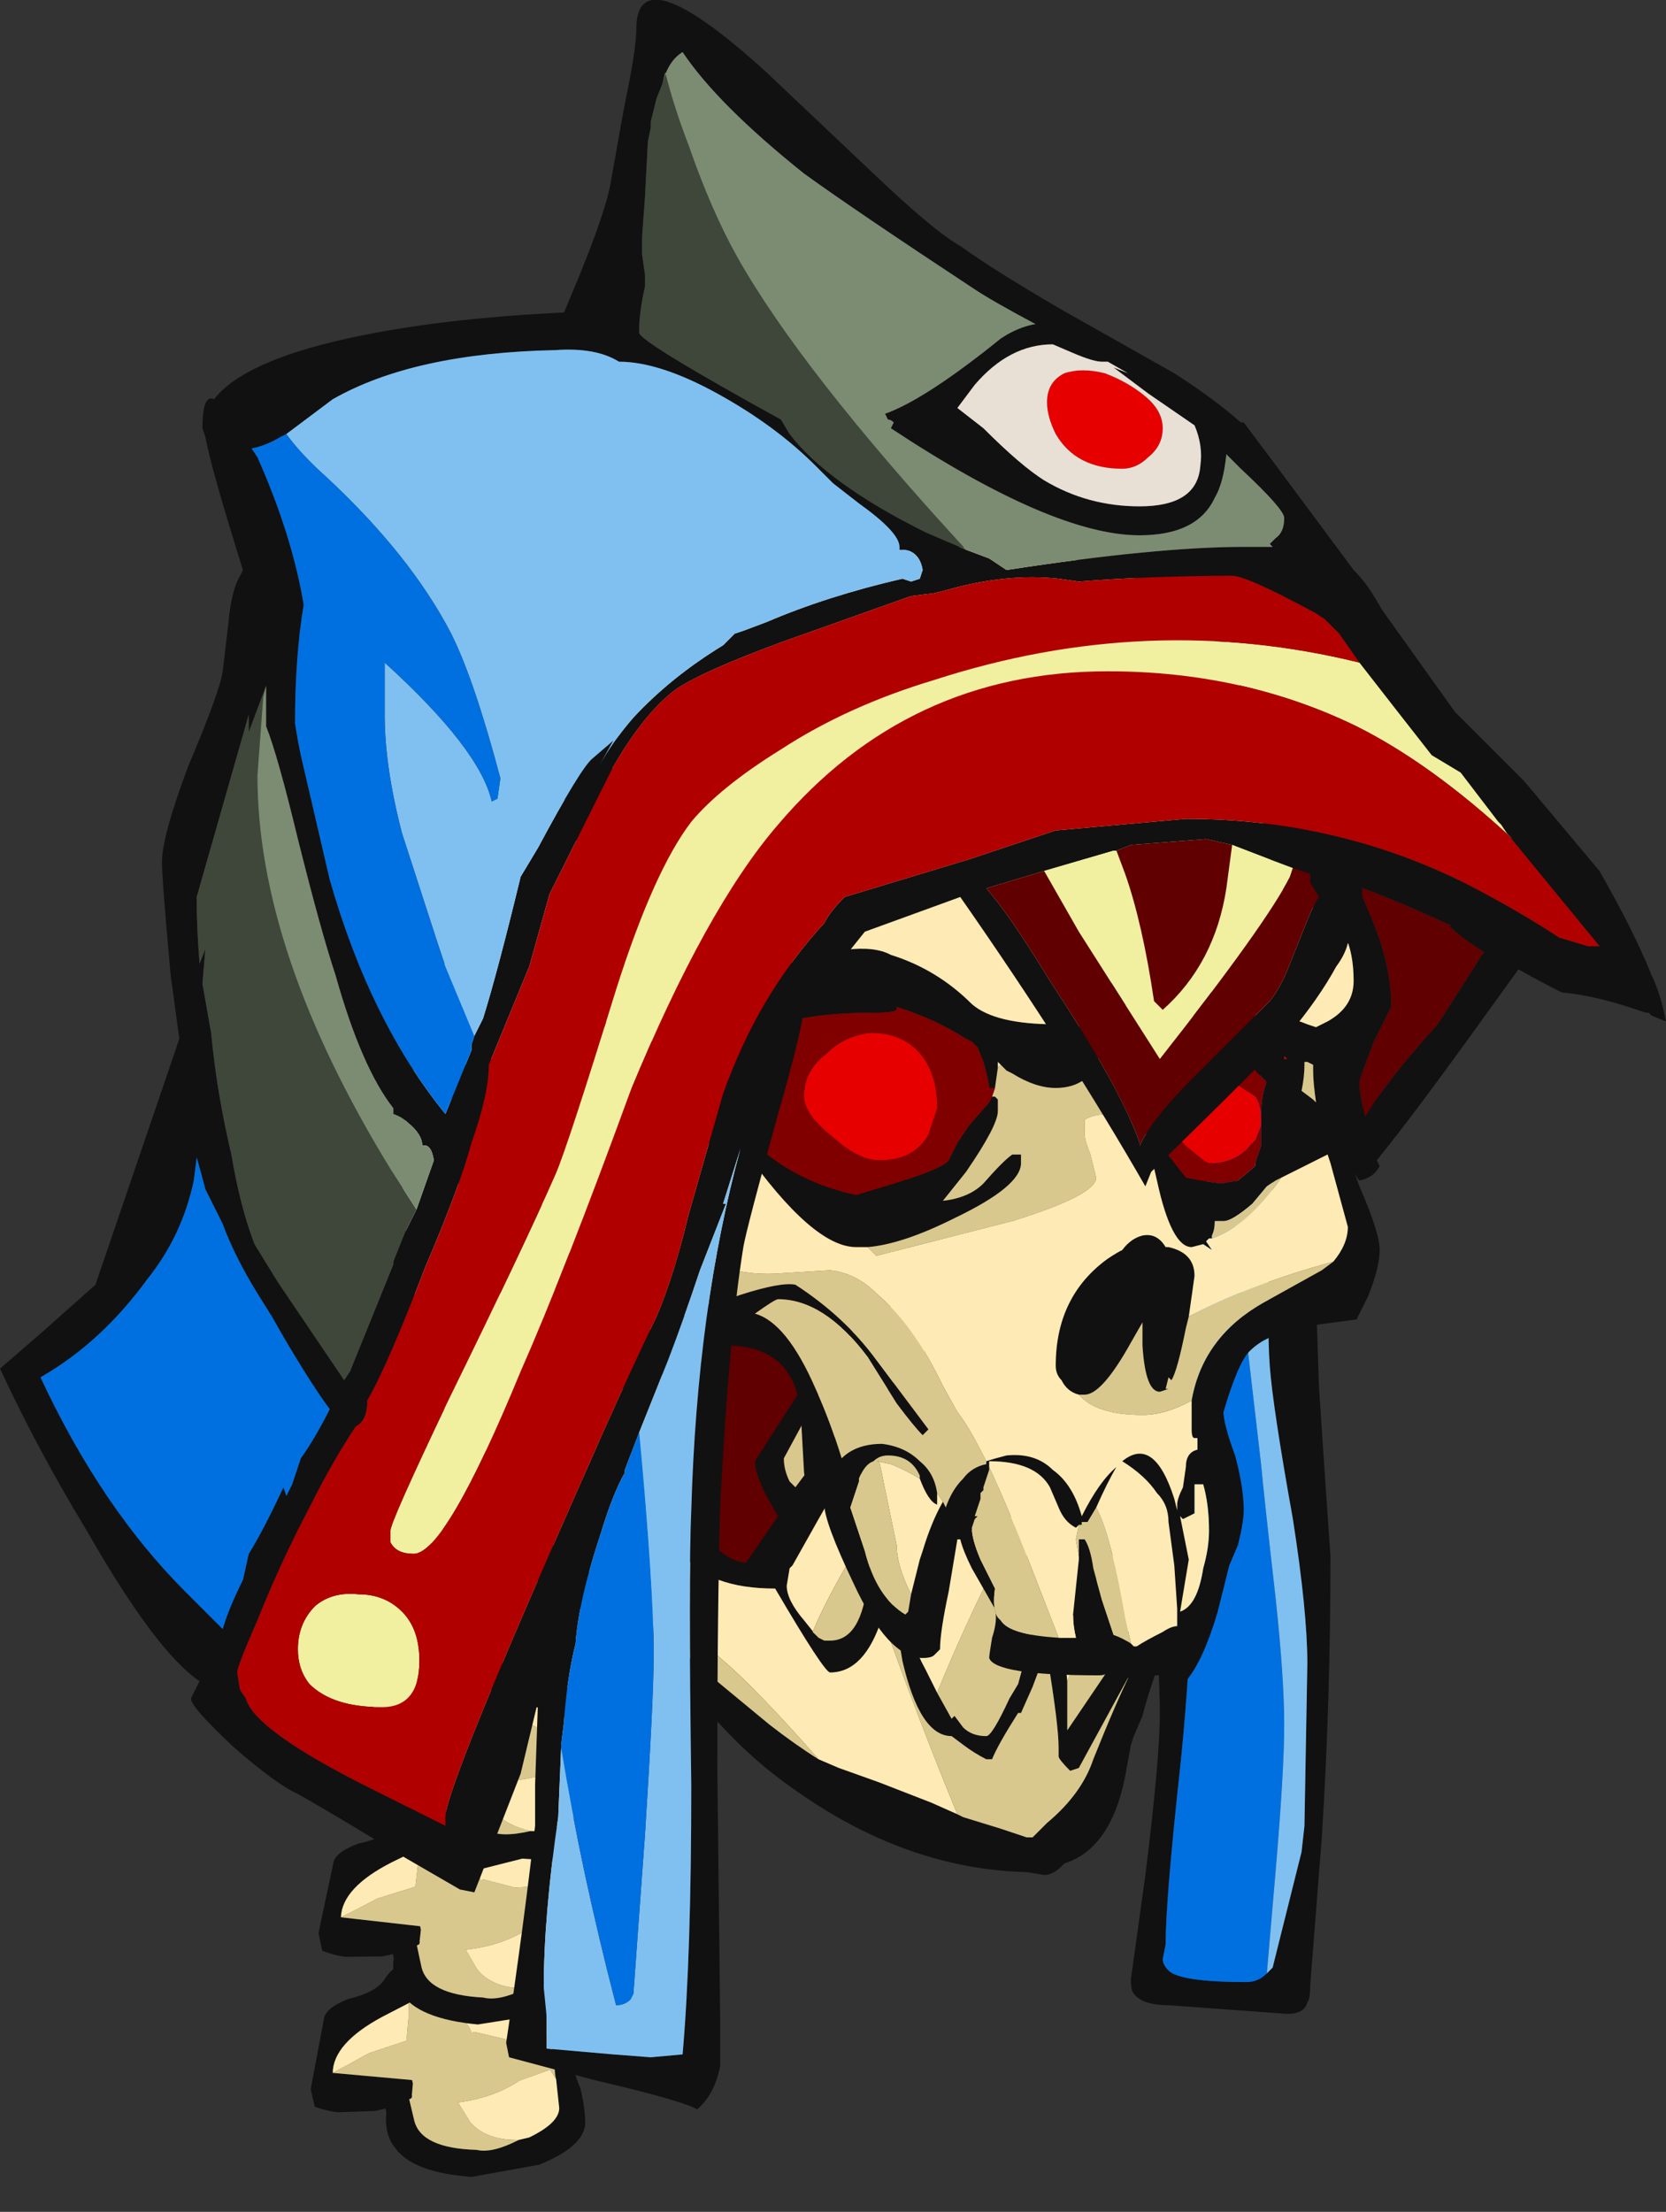 <?xml version="1.0" encoding="UTF-8" standalone="no"?>
<svg xmlns:ffdec="https://www.free-decompiler.com/flash" xmlns:xlink="http://www.w3.org/1999/xlink" ffdec:objectType="frame" height="267.55px" width="201.6px" xmlns="http://www.w3.org/2000/svg">
  <rect width="100%" height="100%" fill="#333333" stroke="none"/>
  <g transform="matrix(1.0, 0.0, 0.0, 1.0, 87.5, 145.95)">
    <use ffdec:characterId="1729" height="17.3" transform="matrix(7.0, 0.0, 0.0, 7.0, -18.9, -23.45)" width="13.2" xlink:href="#shape0"/>
    <use ffdec:characterId="1735" height="204.55" transform="matrix(1.0, 0.0, 0.0, 1.0, -52.7, -82.95)" width="134.25" xlink:href="#sprite0"/>
    <use ffdec:characterId="1587" ffdec:characterName="a_Hair_DoSkel04" height="255.15" transform="matrix(1.0, 0.0, 0.0, 1.0, -87.5, -145.95)" width="201.6" xlink:href="#sprite2"/>
  </g>
  <defs>
    <g id="shape0" transform="matrix(1.0, 0.0, 0.0, 1.0, 2.7, 3.35)">
      <path d="M3.3 -0.3 Q4.4 1.3 4.4 3.15 4.4 4.4 3.85 5.9 2.95 8.4 1.1 8.4 -1.45 8.4 -2.3 5.6 -2.75 4.2 -2.7 2.75 -2.7 -0.35 -1.6 -1.65 -0.65 -2.75 0.85 -2.3 2.25 -1.85 3.3 -0.3 M8.7 -2.65 Q9.3 -3.5 9.7 -3.3 10.15 -3.1 10.15 -1.6 L10.3 3.1 10.4 4.6 10.5 6.05 Q10.5 8.55 10.35 10.9 L10.15 13.45 Q10.15 13.7 10.1 13.75 10.05 13.95 9.75 13.95 L7.7 13.8 Q7.25 13.8 7.1 13.6 7.05 13.55 7.05 13.35 L7.3 11.55 Q7.55 9.55 7.55 8.75 7.55 8.15 7.4 5.25 L7.2 2.4 Q7.2 1.0 7.65 -0.5 8.1 -1.85 8.7 -2.65 M9.5 -0.4 Q9.5 -1.6 9.35 -2.35 8.25 -1.05 8.15 0.95 8.05 2.1 8.15 4.35 8.15 7.35 7.9 9.7 7.65 12.0 7.65 12.75 L7.6 13.0 Q7.6 13.1 7.7 13.2 7.9 13.4 9.05 13.4 9.25 13.4 9.4 13.25 L9.5 13.15 10.0 11.15 10.05 10.7 10.1 7.9 Q10.1 7.0 9.85 5.4 9.5 3.45 9.45 2.75 9.4 2.1 9.45 0.2 L9.5 -0.4 M3.75 3.15 Q3.75 1.55 2.85 0.15 1.95 -1.15 0.8 -1.5 -0.4 -1.9 -1.2 -0.95 -2.15 0.15 -2.15 2.75 -2.15 4.25 -1.8 5.4 -1.05 7.75 0.85 7.75 2.6 7.75 3.35 5.45 3.7 4.3 3.75 3.15" fill="#111111" fill-rule="evenodd" stroke="none"/>
      <path d="M9.4 13.25 Q9.25 13.4 9.05 13.4 7.9 13.4 7.7 13.2 7.6 13.1 7.6 13.0 L7.65 12.75 Q7.65 12.0 7.9 9.7 8.15 7.35 8.15 4.35 8.05 2.1 8.15 0.95 8.25 -1.05 9.35 -2.35 9.5 -1.6 9.5 -0.4 L9.45 -0.5 Q8.85 -1.3 8.85 0.0 8.85 0.55 9.05 2.3 L9.3 4.45 Q9.35 5.0 9.55 6.75 9.7 8.15 9.7 8.95 9.7 9.75 9.55 11.5 L9.4 13.25" fill="#0070e0" fill-rule="evenodd" stroke="none"/>
      <path d="M9.4 13.25 L9.55 11.5 Q9.7 9.75 9.7 8.95 9.7 8.15 9.55 6.75 9.35 5.0 9.3 4.45 L9.05 2.3 Q8.85 0.55 8.85 0.0 8.85 -1.3 9.45 -0.5 L9.5 -0.4 9.45 0.2 Q9.4 2.1 9.45 2.75 9.5 3.45 9.85 5.4 10.1 7.0 10.1 7.9 L10.05 10.7 10.0 11.15 9.5 13.15 9.4 13.25" fill="#80c0f0" fill-rule="evenodd" stroke="none"/>
      <path d="M3.75 3.15 Q3.7 4.3 3.35 5.45 2.6 7.75 0.85 7.75 -1.05 7.75 -1.8 5.4 -2.15 4.25 -2.15 2.75 -2.15 0.15 -1.2 -0.95 -0.4 -1.9 0.8 -1.5 1.95 -1.15 2.85 0.15 3.75 1.55 3.75 3.15" fill="#600000" fill-rule="evenodd" stroke="none"/>
    </g>
    <g id="sprite0" transform="matrix(1.0, 0.0, 0.0, 1.0, 52.7, 82.95)">
      <use ffdec:characterId="1733" height="13.75" transform="matrix(7.0, 0.0, 0.0, 7.0, -38.85, -65.1)" width="4.9" xlink:href="#shape1"/>
      <use ffdec:characterId="1583" height="22.05" transform="matrix(1.211, -0.286, 0.286, 1.211, -52.707, 94.892)" width="29.4" xlink:href="#sprite1"/>
      <use ffdec:characterId="1583" height="22.05" transform="matrix(1.218, -0.259, 0.259, 1.218, -51.495, 75.944)" width="29.4" xlink:href="#sprite1"/>
      <use ffdec:characterId="1583" height="22.05" transform="matrix(1.245, 0.017, -0.017, 1.245, -46.089, 51.253)" width="29.4" xlink:href="#sprite1"/>
      <use ffdec:characterId="1583" height="22.05" transform="matrix(1.21, 0.292, -0.292, 1.21, -35.8, 29.382)" width="29.4" xlink:href="#sprite1"/>
      <use ffdec:characterId="1734" height="23.4" transform="matrix(7.0, 0.0, 0.0, 7.0, -33.95, -82.95)" width="16.5" xlink:href="#shape3"/>
    </g>
    <g id="shape1" transform="matrix(1.0, 0.0, 0.0, 1.0, 5.55, 9.3)">
      <path d="M-1.4 -9.3 Q-0.65 -9.5 -0.65 -8.05 -0.65 -7.8 -1.2 -6.0 L-1.95 -3.6 Q-2.1 -3.1 -2.05 -2.4 L-2.0 -1.25 Q-2.05 -0.05 -3.5 0.5 L-3.5 1.05 Q-3.3 1.2 -3.1 1.45 -2.95 1.75 -2.95 2.0 -2.95 4.45 -3.95 4.45 -4.75 4.45 -5.25 1.95 -5.5 0.7 -5.55 -0.55 -5.55 -2.2 -4.8 -4.25 -4.1 -6.1 -3.1 -7.6 -2.1 -9.05 -1.4 -9.3" fill="#ffffff" fill-rule="evenodd" stroke="none"/>
    </g>
    <g id="sprite1" transform="matrix(1.0, 0.0, 0.0, 1.0, 15.4, 22.75)">
      <use ffdec:characterId="1582" height="3.15" transform="matrix(7.0, 0.0, 0.0, 7.0, -15.4, -22.75)" width="4.2" xlink:href="#shape2"/>
    </g>
    <g id="shape2" transform="matrix(1.0, 0.0, 0.0, 1.0, 2.2, 3.25)">
      <path d="M1.25 -1.8 Q1.35 -2.0 1.55 -2.25 L1.5 -2.3 0.2 -2.25 0.1 -2.3 Q-0.1 -2.4 -0.35 -2.7 L-0.4 -2.75 -0.5 -2.75 -0.6 -2.7 -1.0 -2.6 Q-1.75 -2.4 -1.85 -2.0 L-0.8 -1.65 -0.8 -1.6 -0.85 -1.45 Q-0.85 -1.4 -0.9 -1.4 L-0.9 -1.35 Q-0.9 -1.3 -0.9 -1.1 -0.9 -0.7 -0.15 -0.5 0.05 -0.4 0.45 -0.5 L0.6 -0.5 Q1.05 -0.6 1.1 -0.8 L1.15 -1.2 1.15 -1.25 Q1.2 -1.6 1.2 -1.7 L1.2 -1.75 1.25 -1.75 1.25 -1.8 M1.9 -2.1 Q1.85 -1.95 1.7 -1.75 1.5 -1.6 1.45 -1.45 1.4 -1.25 1.45 -1.0 1.45 -0.7 1.4 -0.5 1.3 -0.2 0.65 -0.1 L-0.3 -0.15 Q-1.1 -0.4 -1.25 -0.8 -1.35 -1.0 -1.25 -1.3 L-1.25 -1.35 -1.4 -1.35 -1.9 -1.45 Q-2.05 -1.5 -2.2 -1.6 L-2.2 -1.85 -1.8 -2.75 Q-1.75 -2.9 -1.4 -2.95 -1.0 -2.95 -0.85 -3.1 -0.65 -3.3 -0.35 -3.25 -0.1 -3.2 -0.1 -3.0 L0.0 -2.9 0.3 -2.65 Q0.85 -2.5 1.75 -2.65 1.95 -2.7 2.0 -2.65 2.05 -2.5 1.9 -2.1" fill="#111111" fill-rule="evenodd" stroke="none"/>
      <path d="M0.1 -2.3 L0.15 -2.15 0.15 -2.1 0.2 -2.1 0.6 -1.9 1.25 -1.8 1.25 -1.75 1.2 -1.75 1.2 -1.7 Q1.2 -1.6 1.15 -1.25 L1.15 -1.2 1.1 -1.35 0.65 -1.3 Q0.25 -1.15 -0.25 -1.2 L-0.15 -0.9 Q0.0 -0.6 0.45 -0.5 0.05 -0.4 -0.15 -0.5 -0.9 -0.7 -0.9 -1.1 -0.9 -1.3 -0.9 -1.35 L-0.9 -1.4 Q-0.85 -1.4 -0.85 -1.45 L-0.8 -1.6 -0.8 -1.65 -1.85 -2.0 Q-1.65 -2.05 -1.3 -2.15 L-0.75 -2.2 -0.65 -2.5 -0.6 -2.7 -0.5 -2.75 -0.4 -2.75 -0.35 -2.7 Q-0.1 -2.4 0.1 -2.3" fill="#d9c88d" fill-rule="evenodd" stroke="none"/>
      <path d="M0.1 -2.3 L0.2 -2.25 1.5 -2.3 1.55 -2.25 Q1.35 -2.0 1.25 -1.8 L0.6 -1.9 0.2 -2.1 0.15 -2.1 0.15 -2.15 0.1 -2.3 M1.15 -1.2 L1.1 -0.8 Q1.05 -0.6 0.6 -0.5 L0.45 -0.5 Q0.0 -0.6 -0.15 -0.9 L-0.25 -1.2 Q0.25 -1.15 0.65 -1.3 L1.1 -1.35 1.15 -1.2 M-1.85 -2.0 Q-1.75 -2.4 -1.0 -2.6 L-0.6 -2.7 -0.65 -2.5 -0.75 -2.2 -1.3 -2.15 Q-1.65 -2.05 -1.85 -2.0" fill="#feeab4" fill-rule="evenodd" stroke="none"/>
    </g>
    <g id="shape3" transform="matrix(1.0, 0.0, 0.0, 1.0, 4.85, 11.85)">
      <path d="M-0.4 -0.2 L-0.35 2.3 -0.5 2.85 -0.85 4.1 Q-0.85 4.4 -0.7 4.95 L-0.55 5.4 -0.4 5.6 Q0.05 6.15 0.4 6.15 L0.95 5.35 0.75 5.0 Q0.55 4.6 0.55 4.4 L1.45 3.0 8.05 6.65 Q7.45 8.0 7.25 8.8 L7.1 9.15 7.05 9.3 6.95 9.85 Q6.7 11.1 5.9 11.35 L5.85 11.4 Q5.7 11.55 5.55 11.55 L5.25 11.5 Q3.15 11.45 1.2 10.05 0.55 9.6 -0.05 8.95 L-0.75 8.25 Q-1.2 7.8 -1.95 7.3 L-3.15 6.5 Q-4.1 5.85 -4.4 5.25 -4.7 5.1 -4.8 4.7 L-4.85 4.1 Q-4.85 4.05 -4.4 2.95 -3.9 1.85 -3.85 1.5 L-3.85 0.2 Q-3.9 -0.6 -3.45 -0.95 L-0.4 -0.2 M-0.8 2.35 L-3.15 0.3 -3.15 0.7 Q-3.15 1.35 -3.65 2.35 L-3.9 3.0 Q-4.1 3.65 -4.1 4.35 -4.1 4.45 -4.0 4.65 L-3.85 4.9 -3.75 5.0 Q-3.05 5.8 -2.75 6.0 -2.25 6.35 -1.55 6.95 L-0.35 8.0 0.8 8.95 Q1.25 9.3 1.65 9.55 L2.0 9.7 2.7 9.95 3.6 10.3 4.05 10.5 4.15 10.55 4.8 10.75 5.25 10.9 5.35 10.9 Q5.45 10.8 5.6 10.65 6.2 10.15 6.4 9.55 6.8 8.55 7.05 8.05 L6.15 9.7 6.0 9.75 Q5.8 9.55 5.8 9.5 L5.8 9.35 Q5.8 8.95 5.6 7.75 L5.5 7.9 5.35 8.3 5.15 8.75 5.1 8.75 Q4.75 9.3 4.65 9.55 L4.55 9.55 Q4.35 9.45 4.15 9.3 L3.95 9.15 Q3.4 9.15 3.1 7.85 L2.9 6.65 2.75 7.1 Q2.45 8.05 1.85 8.05 1.75 8.05 0.9 6.6 -0.25 6.6 -0.7 6.0 -0.75 5.9 -0.95 5.3 L-1.1 5.15 -1.15 5.15 Q-1.35 4.9 -1.35 4.6 -1.35 4.35 -1.0 3.05 L-0.8 2.35 M5.95 8.2 L5.95 8.75 Q5.95 8.95 5.95 9.05 L7.0 7.5 7.05 5.55 5.8 7.45 Q5.9 7.65 5.95 8.2 M5.15 0.8 L2.35 1.95 1.05 4.35 Q1.05 4.55 1.15 4.75 L1.25 4.85 1.4 4.65 Q1.95 3.85 2.2 3.8 L5.15 0.8 M2.7 5.3 L2.25 4.35 1.65 5.4 1.2 6.2 1.15 6.25 1.1 6.55 Q1.1 6.8 1.4 7.15 L1.6 7.4 1.65 7.45 1.75 7.5 1.85 7.5 Q2.4 7.5 2.5 6.45 L2.7 5.3 M5.15 5.3 L3.7 5.8 3.2 7.05 Q3.2 7.45 3.5 8.0 L3.7 8.4 3.95 8.85 4.0 8.8 4.15 9.0 Q4.3 9.15 4.55 9.15 4.65 9.15 4.95 8.5 L5.1 8.25 5.4 7.15 5.15 5.3" fill="#111111" fill-rule="evenodd" stroke="none"/>
      <path d="M-3.15 0.3 L-0.8 2.35 -3.15 0.3 M-1.15 5.15 L-1.1 5.15 -0.95 5.3 Q-0.75 5.9 -0.7 6.0 -0.25 6.6 0.9 6.6 1.75 8.05 1.85 8.05 2.45 8.05 2.75 7.1 3.35 8.8 4.05 10.5 L3.6 10.3 2.7 9.95 2.0 9.7 1.65 9.55 Q0.55 8.3 -0.05 7.8 -1.35 6.6 -2.3 5.35 -2.55 4.4 -2.7 3.55 -2.45 3.8 -1.95 4.35 -1.5 4.9 -1.15 5.15 M5.95 8.2 Q5.9 7.65 5.8 7.45 L7.05 5.55 6.35 7.25 5.95 8.2 M1.6 7.4 L1.4 7.15 Q1.1 6.8 1.1 6.55 L1.15 6.25 1.2 6.2 1.65 5.4 2.25 4.35 2.7 5.3 2.25 6.0 Q1.75 6.85 1.55 7.35 L1.6 7.4 M3.7 8.4 L3.5 8.0 Q3.2 7.45 3.2 7.05 L3.7 5.8 5.15 5.3 4.7 6.2 Q4.15 7.3 3.7 8.4" fill="#feeab4" fill-rule="evenodd" stroke="none"/>
      <path d="M-3.15 0.3 L-0.8 2.35 -1.0 3.05 Q-1.35 4.35 -1.35 4.6 -1.35 4.9 -1.15 5.15 -1.5 4.9 -1.95 4.35 -2.45 3.8 -2.7 3.55 -2.55 4.4 -2.3 5.35 -1.35 6.6 -0.05 7.8 0.55 8.3 1.65 9.55 1.25 9.3 0.8 8.95 L-0.35 8.0 -1.55 6.95 Q-2.25 6.35 -2.75 6.0 -3.05 5.8 -3.75 5.0 L-3.85 4.9 -4.0 4.65 Q-4.1 4.45 -4.1 4.35 -4.1 3.65 -3.9 3.0 L-3.65 2.35 Q-3.15 1.35 -3.15 0.7 L-3.15 0.3 M2.75 7.1 L2.9 6.65 3.1 7.85 Q3.4 9.15 3.95 9.15 L4.15 9.3 Q4.35 9.45 4.55 9.55 L4.65 9.55 Q4.75 9.3 5.1 8.75 L5.15 8.75 5.35 8.3 5.5 7.9 5.6 7.75 Q5.8 8.95 5.8 9.35 L5.8 9.5 Q5.8 9.55 6.0 9.75 L6.15 9.7 7.05 8.05 Q6.8 8.55 6.4 9.55 6.2 10.15 5.6 10.65 5.45 10.8 5.35 10.9 L5.25 10.9 4.8 10.75 4.15 10.55 4.05 10.5 Q3.35 8.8 2.75 7.1 M7.05 5.55 L7.0 7.5 5.95 9.05 Q5.95 8.95 5.95 8.75 L5.95 8.2 6.35 7.25 7.05 5.55 M5.15 0.8 L2.2 3.8 Q1.95 3.85 1.4 4.65 L1.25 4.85 1.15 4.75 Q1.05 4.55 1.05 4.35 L2.35 1.95 5.15 0.8 M1.6 7.4 L1.55 7.35 Q1.75 6.85 2.25 6.0 L2.7 5.3 2.5 6.45 Q2.4 7.5 1.85 7.5 L1.75 7.5 1.65 7.45 1.6 7.4 M3.7 8.4 Q4.15 7.3 4.7 6.2 L5.15 5.3 5.4 7.15 5.1 8.25 4.95 8.5 Q4.65 9.15 4.55 9.15 4.3 9.15 4.15 9.0 L4.0 8.8 3.95 8.85 3.7 8.4" fill="#d9c88d" fill-rule="evenodd" stroke="none"/>
      <path d="M8.95 -3.3 L9.3 -3.3 Q9.75 -3.3 10.1 -3.15 L10.25 -3.1 10.45 -3.2 Q10.9 -3.45 10.9 -3.9 10.9 -4.85 10.3 -5.15 10.05 -5.2 9.85 -5.35 L9.7 -5.45 Q9.5 -5.7 9.45 -6.1 9.3 -6.7 9.15 -8.25 8.85 -9.7 7.9 -10.4 6.6 -11.4 3.9 -11.4 2.8 -11.4 1.25 -10.7 0.5 -10.4 -0.55 -9.8 L-0.6 -9.75 Q-1.0 -9.55 -1.6 -8.5 -1.85 -8.05 -2.0 -7.8 -1.9 -7.55 -1.8 -7.2 -1.75 -6.8 -1.7 -6.35 L-1.7 -5.95 Q-1.7 -5.75 -1.75 -5.45 L-1.75 -5.4 -1.7 -5.35 Q-1.65 -5.25 -1.65 -4.95 -1.65 -4.9 -1.85 -4.45 L-1.95 -4.25 -2.1 -4.0 -2.15 -3.95 -2.45 -3.4 -2.45 -3.35 Q-2.45 -2.9 -2.85 -2.55 L-3.2 -2.3 -3.6 -2.05 Q-4.05 -1.75 -4.15 -1.5 -4.2 -1.3 -4.2 -1.1 L-4.0 -1.0 Q-3.6 -0.7 -2.9 0.3 -2.7 0.6 -2.55 1.1 L-2.55 1.15 -2.3 1.65 -2.15 1.8 -1.65 2.2 -1.55 2.25 Q0.75 1.25 1.25 1.35 2.1 1.9 2.65 2.65 L3.55 3.85 3.45 3.95 Q3.3 3.8 3.0 3.4 L2.5 2.6 Q1.75 1.6 0.95 1.6 0.9 1.6 0.55 1.85 1.1 2.0 1.6 3.15 1.85 3.7 2.05 4.35 2.3 4.1 2.75 4.1 3.15 4.15 3.4 4.4 3.65 4.6 3.7 4.95 L3.7 5.15 Q3.55 5.1 3.4 4.7 L3.4 4.65 Q3.25 4.3 2.85 4.3 2.7 4.3 2.6 4.4 2.45 4.45 2.35 4.7 L2.35 4.75 Q2.25 5.05 2.2 5.2 L2.45 5.95 Q2.65 6.75 3.15 7.05 L3.2 7.0 3.25 6.7 3.4 6.1 3.45 5.95 Q3.6 5.45 3.8 5.1 L3.85 5.2 Q3.95 4.9 4.15 4.7 4.3 4.5 4.55 4.45 L4.55 4.4 Q4.7 4.35 4.9 4.3 5.4 4.25 5.7 4.55 6.05 4.8 6.2 5.35 6.5 4.75 6.8 4.5 6.65 4.75 6.45 5.2 L6.3 5.45 6.2 5.45 6.2 5.5 6.15 5.5 6.1 5.55 Q5.9 5.45 5.8 5.2 L5.65 4.85 Q5.4 4.4 4.6 4.4 L4.6 4.5 4.6 4.55 4.5 4.85 4.5 4.9 4.45 4.95 4.45 5.05 4.35 5.35 4.4 5.35 4.35 5.4 4.3 5.55 Q4.3 5.75 4.45 6.1 L4.7 6.6 Q4.65 6.95 4.75 7.1 L4.8 7.15 Q4.95 7.4 5.8 7.45 L6.1 7.45 Q6.05 7.25 6.05 7.05 L6.15 6.1 6.15 6.05 6.15 5.75 6.25 5.75 Q6.35 5.9 6.4 6.25 L6.55 6.8 6.75 7.4 Q6.9 7.45 7.05 7.55 L7.1 7.6 7.15 7.6 Q7.3 7.5 7.6 7.35 7.75 7.25 7.85 7.25 L7.85 6.95 7.8 6.2 7.7 5.45 Q7.7 5.15 7.5 4.95 7.3 4.65 6.9 4.4 7.45 3.95 7.8 5.05 L7.85 5.25 7.85 5.15 Q7.85 5.05 7.95 4.85 L8.0 4.5 Q8.0 4.25 8.2 4.2 L8.2 4.0 8.15 4.0 Q8.1 4.0 8.1 3.85 8.1 3.6 8.1 3.35 8.3 2.2 9.45 1.6 L10.35 1.1 10.55 0.95 Q10.8 0.65 10.8 0.35 L10.5 -0.75 10.45 -0.9 9.65 -0.5 9.55 -0.45 9.4 -0.35 9.15 -0.05 Q8.8 0.25 8.65 0.25 L8.5 0.25 Q8.5 0.4 8.45 0.5 L8.45 0.55 8.4 0.55 8.35 0.6 8.45 0.75 8.3 0.65 8.1 0.7 Q7.75 0.7 7.5 -0.45 7.4 -0.9 7.3 -1.3 L7.3 -1.65 Q7.3 -1.9 7.45 -2.3 7.65 -2.75 7.85 -2.85 L8.05 -3.05 Q8.15 -3.25 8.15 -3.5 8.15 -3.9 8.35 -4.0 L8.5 -3.55 8.55 -3.25 8.55 -3.2 8.95 -3.3 M0.6 -4.05 L0.85 -4.1 Q2.35 -4.65 2.9 -4.35 3.7 -4.1 4.3 -3.5 4.7 -3.15 5.75 -3.15 L6.1 -3.1 Q6.2 -3.1 6.3 -3.2 6.45 -3.3 6.55 -3.45 L6.55 -3.5 6.75 -3.95 Q6.85 -4.25 7.0 -4.25 L7.1 -4.2 7.15 -4.0 Q7.15 -3.85 6.85 -3.25 L6.75 -3.1 6.45 -2.5 6.4 -2.45 Q6.35 -2.3 6.25 -2.2 6.05 -2.05 5.75 -2.05 5.4 -2.05 5.0 -2.3 L4.9 -2.35 4.8 -2.45 4.75 -2.5 4.75 -2.4 4.7 -2.05 4.6 -2.05 Q4.6 -2.15 4.5 -2.5 L4.4 -2.75 4.3 -2.85 4.2 -2.9 Q3.65 -3.25 3.0 -3.45 L3.0 -3.4 Q2.95 -3.35 2.6 -3.35 1.35 -3.35 0.7 -3.05 0.15 -2.85 0.05 -2.5 L0.05 -2.3 0.25 -1.95 Q0.4 -1.55 0.4 -1.3 L0.4 -1.25 Q0.65 -0.95 1.05 -0.7 1.6 -0.35 2.3 -0.2 L2.8 -0.35 Q3.8 -0.65 3.9 -0.8 L4.05 -1.1 4.25 -1.4 4.6 -1.8 4.65 -1.9 4.7 -1.9 4.75 -1.85 4.75 -1.65 Q4.75 -1.4 4.2 -0.6 L3.8 -0.1 Q4.25 -0.15 4.5 -0.4 4.85 -0.8 5.0 -0.9 L5.15 -0.9 5.15 -0.75 Q5.15 -0.35 4.0 0.2 3.1 0.65 2.5 0.7 L2.3 0.7 Q1.55 0.7 0.35 -1.0 L0.3 -1.0 Q-0.5 -1.0 -1.25 -1.7 L-1.4 -1.8 -1.6 -2.05 -1.85 -2.35 Q-2.05 -2.65 -2.05 -2.85 L-2.05 -3.2 Q-1.95 -3.2 -1.55 -2.95 -1.35 -2.95 -1.15 -2.8 -0.9 -2.65 -0.7 -2.65 -0.4 -2.65 0.15 -3.2 L0.25 -3.35 0.35 -3.4 0.2 -3.4 0.2 -3.35 0.15 -3.35 -0.6 -3.05 -0.6 -3.0 Q-0.65 -3.0 -0.65 -3.15 L-0.65 -3.2 Q-0.65 -3.35 -0.45 -3.5 L-0.2 -3.65 Q0.1 -3.85 0.6 -4.05 M8.85 -10.15 L9.1 -9.35 9.25 -8.6 Q9.45 -7.35 10.5 -5.95 10.9 -5.8 11.15 -5.3 L11.3 -4.55 11.35 -3.95 Q11.35 -3.3 11.3 -3.05 11.2 -2.65 11.0 -2.5 L10.9 -2.35 Q10.7 -1.8 10.7 -1.6 10.8 -1.6 11.05 -1.75 11.35 -1.9 11.6 -2.0 L11.65 -2.0 11.65 -1.9 Q11.65 -1.6 10.75 -1.05 10.85 -0.75 11.0 -0.35 11.35 0.45 11.35 0.75 11.35 1.05 11.15 1.55 L10.95 1.95 10.2 2.05 Q10.05 2.05 9.9 2.15 9.4 2.2 9.1 2.5 8.9 2.7 8.65 3.55 8.65 3.75 8.85 4.3 9.0 4.85 9.0 5.25 9.0 5.45 8.9 5.85 L8.75 6.2 8.55 7.0 Q8.3 7.85 8.0 8.2 L7.85 8.15 7.85 8.1 7.3 8.1 7.1 8.15 Q6.85 8.15 6.75 8.0 L6.7 8.0 Q6.65 8.1 6.5 8.1 4.7 8.1 4.6 7.8 4.6 7.75 4.65 7.45 4.75 7.15 4.7 6.95 L4.3 6.25 Q4.15 5.95 4.1 5.75 L4.05 5.75 Q4.0 6.05 3.9 6.65 3.75 7.35 3.75 7.65 L3.65 7.75 Q3.6 7.8 3.45 7.8 2.85 7.8 2.25 6.5 1.75 5.45 1.75 5.15 L1.75 5.0 Q1.45 4.95 1.4 4.6 L1.35 3.7 Q1.3 2.4 0.05 2.4 L-0.15 2.4 Q-0.75 2.8 -1.15 2.95 -1.2 3.0 -1.3 3.1 -1.45 3.15 -1.65 3.15 -2.7 3.15 -2.9 2.1 -2.95 1.55 -2.85 0.95 -2.85 0.65 -3.3 0.35 -3.65 0.1 -3.9 0.1 -4.25 0.1 -4.45 -0.2 L-4.6 -0.45 -4.6 -0.6 -4.7 -0.95 Q-4.7 -1.25 -4.7 -1.55 -4.7 -2.1 -4.65 -2.25 -4.5 -2.55 -3.95 -2.55 -3.4 -2.55 -3.1 -2.95 L-2.95 -3.15 -2.95 -3.25 Q-2.95 -3.4 -2.55 -4.3 L-2.15 -5.25 -2.55 -6.35 Q-2.95 -7.7 -2.95 -8.2 L-2.95 -8.3 -2.9 -8.4 -2.65 -8.35 Q-2.35 -8.8 -1.6 -9.55 -0.6 -10.5 -0.1 -10.85 1.5 -11.85 3.6 -11.85 5.1 -11.85 6.7 -11.35 8.5 -11.15 8.85 -10.15 M9.3 -1.5 Q9.3 -1.95 9.4 -2.15 L9.2 -2.35 9.1 -2.5 9.05 -2.5 8.5 -2.35 8.4 -2.35 Q8.3 -2.15 8.1 -1.95 7.6 -1.4 7.6 -1.05 7.6 -1.0 8.0 -0.5 L8.25 -0.45 8.6 -0.4 8.9 -0.45 9.2 -0.7 9.2 -0.75 9.3 -1.05 9.3 -1.4 9.3 -1.5 M10.2 -2.45 L10.1 -2.5 10.05 -2.5 10.05 -2.45 Q10.05 -2.25 10.0 -2.0 L10.2 -1.85 10.25 -1.8 Q10.2 -2.15 10.2 -2.35 L10.2 -2.45 M9.75 -2.55 L9.7 -2.6 9.7 -2.55 9.75 -2.55 M6.15 3.25 Q5.95 3.2 5.85 3.0 5.75 2.9 5.75 2.75 5.75 1.55 6.65 0.9 6.8 0.8 6.9 0.75 7.05 0.55 7.25 0.5 7.5 0.45 7.65 0.7 L7.7 0.7 Q8.15 0.8 8.15 1.2 L8.05 1.9 8.0 2.1 Q7.85 2.85 7.75 3.0 L7.7 2.95 7.65 3.15 7.7 3.15 7.55 3.2 Q7.3 3.2 7.25 2.4 L7.25 2.0 7.05 2.35 Q6.55 3.25 6.25 3.25 L6.15 3.25 M8.15 4.8 L8.15 5.3 7.95 5.4 7.9 5.35 8.05 6.1 7.9 7.0 Q8.2 6.9 8.3 6.25 8.4 5.9 8.4 5.6 8.4 5.15 8.3 4.8 L8.15 4.8" fill="#111111" fill-rule="evenodd" stroke="none"/>
      <path d="M-0.55 -9.8 Q-0.45 -8.8 0.1 -7.8 L0.55 -6.9 Q0.8 -6.5 0.8 -6.3 0.8 -5.9 0.3 -5.65 L0.25 -4.55 0.2 -4.6 0.55 -4.1 0.6 -4.05 Q0.1 -3.85 -0.2 -3.65 L-0.45 -3.5 Q-0.65 -3.35 -0.65 -3.2 L-0.65 -3.15 Q-0.65 -3.0 -0.6 -3.0 L-0.6 -3.05 0.15 -3.35 0.2 -3.35 0.2 -3.4 0.25 -3.35 0.15 -3.2 Q-0.4 -2.65 -0.7 -2.65 -0.9 -2.65 -1.15 -2.8 -1.35 -2.95 -1.55 -2.95 -1.95 -3.2 -2.05 -3.2 L-2.05 -2.85 Q-2.05 -2.65 -1.85 -2.35 L-1.6 -2.05 -1.4 -1.8 -1.25 -1.7 -1.35 -1.6 -2.1 -0.8 Q-1.55 -0.15 -0.75 0.55 -0.1 1.25 1.05 1.15 L1.85 1.1 Q2.3 1.15 2.65 1.5 3.3 2.05 3.8 3.1 L4.05 3.55 Q4.25 3.8 4.55 4.4 L4.55 4.45 Q4.3 4.5 4.15 4.7 3.95 4.9 3.85 5.2 L3.8 5.1 3.7 4.95 Q3.65 4.6 3.4 4.4 3.15 4.15 2.75 4.1 2.3 4.1 2.05 4.35 1.85 3.7 1.6 3.15 1.1 2.0 0.55 1.85 0.9 1.6 0.95 1.6 1.75 1.6 2.5 2.6 L3.0 3.4 Q3.3 3.8 3.45 3.95 L3.55 3.85 2.65 2.65 Q2.1 1.9 1.25 1.35 0.75 1.25 -1.55 2.25 L-1.65 2.2 -2.15 1.8 -2.15 1.6 -2.55 1.15 -2.55 1.1 Q-2.7 0.6 -2.9 0.3 -3.6 -0.7 -4.0 -1.0 L-4.2 -1.1 Q-4.2 -1.3 -4.15 -1.5 -4.05 -1.75 -3.6 -2.05 L-3.2 -2.3 -2.85 -2.55 Q-2.45 -2.9 -2.45 -3.35 L-2.45 -3.4 -2.15 -3.95 -2.1 -4.0 -1.95 -4.25 -1.85 -4.45 Q-1.65 -4.9 -1.65 -4.95 -1.65 -5.25 -1.7 -5.35 L-1.75 -5.4 -1.75 -5.45 Q-1.7 -5.75 -1.7 -5.95 L-1.7 -6.35 Q-1.75 -6.8 -1.8 -7.2 -1.9 -7.55 -2.0 -7.8 -1.85 -8.05 -1.6 -8.5 -1.0 -9.55 -0.6 -9.75 L-0.55 -9.8 M6.3 -3.2 Q6.35 -3.65 6.55 -3.5 L6.55 -3.45 Q6.45 -3.3 6.3 -3.2 M6.85 -3.25 L6.9 -3.2 Q7.15 -3.0 7.35 -3.0 L8.05 -3.05 7.85 -2.85 Q7.65 -2.75 7.45 -2.3 7.3 -1.9 7.3 -1.65 L7.3 -1.3 Q7.0 -1.6 6.7 -1.6 6.4 -1.6 6.25 -1.5 L6.25 -1.25 Q6.25 -1.15 6.35 -0.9 L6.45 -0.5 Q6.45 -0.2 5.0 0.25 L2.65 0.85 2.5 0.7 Q3.1 0.65 4.0 0.2 5.15 -0.35 5.15 -0.75 L5.15 -0.9 5.0 -0.9 Q4.85 -0.8 4.5 -0.4 4.25 -0.15 3.8 -0.1 L4.2 -0.6 Q4.75 -1.4 4.75 -1.65 L4.75 -1.85 4.7 -1.9 4.65 -1.9 4.7 -2.05 4.75 -2.4 4.8 -2.45 4.9 -2.35 5.0 -2.3 Q5.4 -2.05 5.75 -2.05 6.05 -2.05 6.25 -2.2 6.35 -2.3 6.4 -2.45 L6.45 -2.5 6.75 -3.1 6.85 -3.25 M8.55 -3.25 L8.8 -3.3 8.95 -3.3 8.55 -3.2 8.55 -3.25 M8.45 0.55 L8.45 0.5 Q8.5 0.4 8.5 0.25 L8.65 0.25 Q8.8 0.25 9.15 -0.05 L9.4 -0.35 9.55 -0.45 9.65 -0.5 Q9.05 0.35 8.45 0.55 M10.55 0.95 L10.35 1.1 9.45 1.6 Q8.3 2.2 8.1 3.35 7.65 3.6 7.25 3.6 6.45 3.6 6.15 3.25 L6.25 3.25 Q6.55 3.25 7.05 2.35 L7.25 2.0 7.25 2.4 Q7.3 3.2 7.55 3.2 L7.7 3.15 7.65 3.15 7.7 2.95 7.75 3.0 Q7.85 2.85 8.0 2.1 L8.05 1.9 Q9.1 1.35 10.55 0.95 M7.05 7.55 Q6.9 7.45 6.75 7.4 L6.55 6.8 6.4 6.25 Q6.35 5.9 6.25 5.75 L6.15 5.75 6.15 6.05 6.1 5.75 6.15 5.5 6.2 5.5 6.2 5.45 6.3 5.45 6.45 5.2 Q6.7 5.65 6.95 7.1 L7.05 7.55 M5.8 7.45 Q4.95 7.4 4.8 7.15 L4.75 7.1 Q4.65 6.95 4.7 6.6 L4.45 6.1 Q4.3 5.75 4.3 5.55 L4.35 5.4 4.4 5.35 4.35 5.35 4.45 5.05 4.45 4.95 4.5 4.9 4.5 4.85 4.6 4.55 4.6 4.5 Q4.95 5.25 5.45 6.55 L5.8 7.45 M3.25 6.7 L3.2 7.0 3.15 7.05 Q2.65 6.75 2.45 5.95 L2.2 5.2 Q2.25 5.05 2.35 4.75 L2.35 4.7 Q2.45 4.45 2.6 4.4 2.7 4.3 2.85 4.3 3.25 4.3 3.4 4.65 L3.4 4.7 Q3.15 4.55 2.9 4.45 L2.65 4.4 2.7 4.4 3.0 5.85 Q3.0 6.2 3.25 6.7 M10.2 -2.45 L10.2 -2.35 Q10.2 -2.15 10.25 -1.8 L10.2 -1.85 10.0 -2.0 Q10.05 -2.25 10.05 -2.45 L10.05 -2.5 10.1 -2.5 10.2 -2.45" fill="#d9c88d" fill-rule="evenodd" stroke="none"/>
      <path d="M1.8 -2.65 Q1.4 -2.35 1.4 -1.9 1.4 -1.6 1.9 -1.2 2.35 -0.8 2.7 -0.8 3.3 -0.8 3.55 -1.25 L3.7 -1.7 Q3.7 -2.35 3.35 -2.7 3.05 -3.0 2.55 -3.0 2.1 -2.95 1.8 -2.65 M4.65 -1.9 L4.6 -1.8 4.25 -1.4 4.05 -1.1 3.9 -0.8 Q3.8 -0.65 2.8 -0.35 L2.3 -0.2 Q1.6 -0.35 1.05 -0.7 0.65 -0.95 0.4 -1.25 L0.4 -1.3 Q0.4 -1.55 0.25 -1.95 L0.05 -2.3 0.05 -2.5 Q0.15 -2.85 0.7 -3.05 1.35 -3.35 2.6 -3.35 2.95 -3.35 3.0 -3.4 L3.0 -3.45 Q3.65 -3.25 4.2 -2.9 L4.3 -2.85 4.4 -2.75 4.5 -2.5 Q4.6 -2.15 4.6 -2.05 L4.7 -2.05 4.65 -1.9 M9.3 -1.4 L9.3 -1.05 9.2 -0.75 9.2 -0.7 8.9 -0.45 8.6 -0.4 8.25 -0.45 8.0 -0.5 Q7.6 -1.0 7.6 -1.05 7.6 -1.4 8.1 -1.95 8.3 -2.15 8.4 -2.35 L8.5 -2.35 9.05 -2.5 9.1 -2.5 9.2 -2.35 9.4 -2.15 Q9.3 -1.95 9.3 -1.5 9.3 -1.75 9.2 -1.9 L8.9 -2.1 8.55 -2.15 Q8.25 -2.1 8.05 -1.85 7.85 -1.6 7.85 -1.25 L7.85 -1.2 8.0 -1.05 Q8.35 -0.75 8.4 -0.75 8.85 -0.75 9.1 -1.05 L9.2 -1.15 9.3 -1.4" fill="#800000" fill-rule="evenodd" stroke="none"/>
      <path d="M-0.55 -9.8 Q0.5 -10.4 1.25 -10.7 2.8 -11.4 3.9 -11.4 6.6 -11.4 7.9 -10.4 8.85 -9.7 9.15 -8.25 9.3 -6.7 9.45 -6.1 9.5 -5.7 9.7 -5.45 L9.85 -5.35 Q10.05 -5.2 10.3 -5.15 10.9 -4.85 10.9 -3.9 10.9 -3.45 10.45 -3.2 L10.25 -3.1 10.1 -3.15 Q9.75 -3.3 9.3 -3.3 L8.95 -3.3 8.8 -3.3 8.55 -3.25 8.5 -3.55 8.35 -4.0 Q8.15 -3.9 8.15 -3.5 8.15 -3.25 8.05 -3.05 L7.35 -3.0 Q7.15 -3.0 6.9 -3.2 L6.85 -3.25 Q7.15 -3.85 7.15 -4.0 L7.1 -4.2 7.0 -4.25 Q6.85 -4.25 6.75 -3.95 L6.55 -3.5 Q6.35 -3.65 6.3 -3.2 6.2 -3.1 6.1 -3.1 L5.75 -3.15 Q4.7 -3.15 4.3 -3.5 3.7 -4.1 2.9 -4.35 2.35 -4.65 0.85 -4.1 L0.6 -4.05 0.55 -4.1 0.2 -4.6 0.25 -4.55 0.3 -5.65 Q0.8 -5.9 0.8 -6.3 0.8 -6.5 0.55 -6.9 L0.1 -7.8 Q-0.45 -8.8 -0.55 -9.8 M0.2 -3.4 L0.35 -3.4 0.25 -3.35 0.2 -3.4 M-1.25 -1.7 Q-0.5 -1.0 0.3 -1.0 L0.35 -1.0 Q1.55 0.7 2.3 0.7 L2.5 0.7 2.65 0.85 5.0 0.25 Q6.45 -0.2 6.45 -0.5 L6.35 -0.9 Q6.25 -1.15 6.25 -1.25 L6.25 -1.5 Q6.4 -1.6 6.7 -1.6 7.0 -1.6 7.3 -1.3 7.4 -0.9 7.5 -0.45 7.75 0.7 8.1 0.7 L8.3 0.65 8.45 0.75 8.35 0.6 8.4 0.55 8.45 0.55 Q9.05 0.35 9.65 -0.5 L10.45 -0.9 10.5 -0.75 10.8 0.35 Q10.8 0.65 10.55 0.95 9.1 1.35 8.05 1.9 L8.15 1.2 Q8.15 0.8 7.7 0.7 L7.65 0.7 Q7.5 0.45 7.25 0.5 7.05 0.55 6.9 0.75 6.8 0.8 6.65 0.9 5.75 1.55 5.75 2.75 5.75 2.9 5.85 3.0 5.95 3.2 6.15 3.25 6.45 3.6 7.25 3.6 7.65 3.6 8.1 3.35 8.1 3.6 8.1 3.85 8.1 4.0 8.15 4.0 L8.2 4.0 8.2 4.2 Q8.0 4.25 8.0 4.5 L7.95 4.85 Q7.85 5.05 7.85 5.15 L7.85 5.25 7.8 5.05 Q7.45 3.95 6.9 4.4 7.3 4.65 7.5 4.95 7.7 5.15 7.7 5.45 L7.8 6.2 7.85 6.95 7.85 7.25 Q7.75 7.25 7.6 7.35 7.3 7.5 7.15 7.6 L7.1 7.6 7.05 7.55 6.95 7.1 Q6.7 5.65 6.45 5.2 6.65 4.75 6.8 4.5 6.5 4.75 6.2 5.35 6.05 4.8 5.7 4.55 5.4 4.25 4.9 4.3 4.7 4.35 4.55 4.4 4.25 3.8 4.05 3.55 L3.8 3.1 Q3.3 2.05 2.65 1.5 2.3 1.15 1.85 1.1 L1.05 1.15 Q-0.1 1.25 -0.75 0.55 -1.55 -0.15 -2.1 -0.8 L-1.35 -1.6 -1.25 -1.7 M4.75 -2.4 L4.75 -2.5 4.8 -2.45 4.75 -2.4 M6.15 6.05 L6.15 6.1 6.05 7.05 Q6.05 7.25 6.1 7.45 L5.8 7.45 5.45 6.55 Q4.95 5.25 4.6 4.5 L4.6 4.4 Q5.4 4.4 5.65 4.85 L5.8 5.2 Q5.9 5.45 6.1 5.55 L6.15 5.5 6.1 5.75 6.15 6.05 M3.8 5.1 Q3.6 5.45 3.45 5.95 L3.4 6.1 3.25 6.7 Q3.0 6.2 3.0 5.85 L2.7 4.4 2.65 4.4 2.9 4.45 Q3.15 4.55 3.4 4.7 3.55 5.1 3.7 5.15 L3.7 4.95 3.8 5.1 M-2.15 1.8 L-2.3 1.65 -2.55 1.15 -2.15 1.6 -2.15 1.8 M8.15 4.8 L8.3 4.8 Q8.4 5.15 8.4 5.6 8.4 5.9 8.3 6.25 8.2 6.9 7.9 7.0 L8.05 6.1 7.9 5.35 7.95 5.4 8.15 5.3 8.15 4.8" fill="#feeab4" fill-rule="evenodd" stroke="none"/>
      <path d="M1.8 -2.65 Q2.1 -2.95 2.55 -3.0 3.05 -3.0 3.35 -2.7 3.7 -2.35 3.7 -1.7 L3.55 -1.25 Q3.3 -0.8 2.7 -0.8 2.35 -0.8 1.9 -1.2 1.4 -1.6 1.4 -1.9 1.4 -2.35 1.8 -2.65 M0.05 -2.3 L0.05 -2.5 0.05 -2.3 M9.3 -1.4 L9.2 -1.15 9.1 -1.05 Q8.85 -0.75 8.4 -0.75 8.35 -0.75 8.0 -1.05 L7.85 -1.2 7.85 -1.25 Q7.85 -1.6 8.05 -1.85 8.25 -2.1 8.55 -2.15 L8.9 -2.1 9.2 -1.9 Q9.3 -1.75 9.3 -1.5 L9.3 -1.4 M9.75 -2.55 L9.7 -2.55 9.7 -2.6 9.75 -2.55" fill="#e60000" fill-rule="evenodd" stroke="none"/>
    </g>
    <g id="sprite2" transform="matrix(1.0, 0.0, 0.0, 1.0, 87.5, 145.95)">
      <use ffdec:characterId="1586" height="36.45" transform="matrix(7.0, 0.0, 0.0, 7.0, -87.5, -145.95)" width="28.8" xlink:href="#shape4"/>
    </g>
    <g id="shape4" transform="matrix(1.0, 0.0, 0.0, 1.0, 12.5, 20.85)">
      <path d="M2.6 -17.85 Q3.65 -16.85 4.1 -16.6 4.65 -16.2 5.85 -15.5 L7.8 -14.4 Q8.5 -13.95 8.95 -13.55 L9.0 -13.55 9.6 -12.75 10.9 -11.0 Q11.1 -10.8 11.25 -10.55 L11.4 -10.3 12.65 -8.55 13.85 -7.35 15.15 -5.8 Q15.75 -4.75 16.05 -4.0 16.2 -3.7 16.3 -3.2 L16.05 -3.3 16.0 -3.35 15.95 -3.35 Q15.1 -3.65 14.5 -3.7 14.1 -3.9 13.75 -4.1 L13.1 -3.2 Q11.95 -1.6 11.3 -0.8 L11.35 -0.7 Q11.25 -0.5 11.0 -0.45 10.85 -0.6 10.7 -1.25 10.55 -1.85 10.55 -2.2 10.55 -2.4 10.9 -2.95 11.2 -3.5 11.2 -3.65 11.2 -4.05 10.85 -4.55 L10.8 -4.55 Q10.75 -4.35 10.6 -4.15 10.3 -3.6 9.8 -3.0 9.3 -2.45 7.4 -0.6 L7.3 -0.35 Q5.95 -2.7 4.1 -5.35 L2.45 -4.75 2.05 -4.25 1.4 -3.4 Q1.3 -2.8 0.95 -1.6 0.4 0.4 0.35 0.7 0.1 2.25 -0.05 5.15 -0.1 7.0 -0.1 9.65 L-0.05 14.1 Q-0.05 14.7 -0.05 14.85 -0.15 15.35 -0.45 15.6 -0.7 15.45 -2.2 15.1 L-3.7 14.7 -3.75 14.45 Q-3.45 12.45 -3.25 10.7 L-3.25 10.0 -3.2 8.55 -3.5 9.8 -4.3 11.85 -4.55 11.8 -5.5 11.25 Q-6.9 10.4 -7.35 10.15 -7.7 10.0 -8.45 9.35 -9.2 8.65 -9.2 8.5 L-9.05 8.2 Q-9.8 7.7 -11.0 5.6 -11.85 4.2 -12.5 2.8 L-11.75 2.15 -10.85 1.35 -10.15 -0.7 -9.4 -2.9 -9.55 -4.0 Q-9.7 -5.65 -9.7 -5.95 -9.7 -6.4 -9.25 -7.6 -8.7 -8.9 -8.65 -9.25 L-8.55 -10.1 Q-8.5 -10.65 -8.35 -10.9 L-8.3 -11.0 Q-8.85 -12.75 -8.95 -13.3 L-9.0 -13.45 Q-9.0 -14.05 -8.8 -13.95 -8.3 -14.6 -6.5 -15.0 -4.9 -15.35 -2.75 -15.45 L-2.5 -16.05 Q-2.05 -17.15 -1.95 -17.65 L-1.8 -18.5 -1.7 -19.05 Q-1.5 -20.0 -1.5 -20.35 -1.5 -21.65 0.75 -19.6 L2.6 -17.85 M4.2 -11.35 L4.6 -11.2 4.9 -11.0 Q7.5 -11.4 9.0 -11.4 L9.5 -11.4 9.45 -11.45 9.55 -11.55 Q9.7 -11.65 9.7 -11.9 9.7 -12.05 8.95 -12.75 L8.7 -13.0 Q8.65 -12.5 8.5 -12.25 8.2 -11.6 7.2 -11.6 5.7 -11.6 2.9 -13.45 L2.95 -13.55 Q2.9 -13.6 2.85 -13.6 L2.8 -13.7 Q3.5 -13.95 4.8 -15.0 5.1 -15.2 5.4 -15.25 4.65 -15.65 4.35 -15.85 2.3 -17.2 1.4 -17.85 -0.1 -19.05 -0.7 -19.95 -0.95 -19.8 -1.05 -19.4 L-1.15 -19.15 -1.25 -18.75 -1.25 -18.65 -1.3 -18.4 -1.35 -17.45 -1.4 -16.75 -1.4 -16.45 -1.35 -16.1 -1.35 -15.9 Q-1.45 -15.45 -1.45 -15.15 L-1.45 -15.1 Q-1.45 -14.95 1.0 -13.6 L1.15 -13.35 Q1.8 -12.5 3.5 -11.65 L4.2 -11.35 M4.35 -14.2 L4.05 -13.8 4.5 -13.45 Q5.15 -12.8 5.55 -12.55 6.3 -12.1 7.2 -12.1 8.2 -12.1 8.25 -12.8 8.3 -13.15 8.15 -13.5 L7.35 -14.05 6.75 -14.5 7.0 -14.4 6.65 -14.6 6.55 -14.6 Q6.4 -14.6 6.05 -14.75 L5.7 -14.9 Q4.95 -14.9 4.35 -14.2 M11.0 -9.4 L10.65 -9.9 10.4 -10.15 10.25 -10.25 Q9.05 -10.9 8.8 -10.9 7.4 -10.9 6.15 -10.8 L5.8 -10.85 Q4.9 -10.95 3.85 -10.65 L3.65 -10.6 3.25 -10.55 1.0 -9.75 Q-0.35 -9.25 -0.8 -8.95 -1.35 -8.55 -1.9 -7.6 L-3.0 -5.4 -3.35 -4.15 -4.05 -2.45 Q-4.05 -1.95 -4.35 -1.1 -4.55 -0.35 -5.15 1.05 -5.8 2.75 -6.15 3.35 -6.15 3.7 -6.35 3.8 -6.75 4.4 -7.15 5.2 -7.65 6.15 -8.05 7.15 -8.4 7.95 -8.4 8.05 L-8.35 8.35 -8.25 8.5 Q-8.1 9.05 -6.1 10.05 -5.2 10.5 -4.8 10.7 L-4.8 10.55 Q-4.8 10.05 -2.45 4.75 -1.75 3.15 -1.15 1.9 -0.85 1.2 -0.6 0.15 L0.0 -1.95 Q0.6 -3.65 1.75 -4.9 1.85 -5.1 2.1 -5.35 L4.25 -6.0 5.75 -6.5 8.0 -6.7 Q10.7 -6.7 13.0 -5.5 13.85 -5.05 14.45 -4.65 L14.95 -4.5 15.15 -4.5 13.55 -6.45 13.45 -6.6 13.4 -6.65 12.75 -7.5 12.25 -7.8 Q11.7 -8.5 11.0 -9.4 M-4.3 -2.95 L-4.15 -3.25 Q-3.9 -4.05 -3.5 -5.7 L-3.2 -6.2 Q-2.45 -7.6 -2.25 -7.75 L-1.9 -8.05 -2.15 -7.6 Q-1.9 -8.05 -1.55 -8.45 -0.9 -9.15 0.0 -9.7 L0.2 -9.9 0.35 -9.95 0.75 -10.1 Q1.8 -10.55 3.1 -10.85 L3.25 -10.8 3.4 -10.85 3.45 -11.0 Q3.4 -11.3 3.15 -11.35 L3.05 -11.35 3.05 -11.4 Q3.05 -11.65 2.35 -12.15 L1.9 -12.5 1.6 -12.8 Q0.9 -13.5 -0.1 -14.05 -1.1 -14.6 -1.8 -14.6 -2.2 -14.85 -2.9 -14.8 -5.35 -14.75 -6.75 -13.95 L-7.55 -13.35 -7.65 -13.3 Q-7.9 -13.15 -8.15 -13.1 L-8.05 -12.95 Q-7.45 -11.6 -7.25 -10.4 -7.4 -9.5 -7.4 -8.35 L-7.35 -8.05 -7.3 -7.8 -6.8 -5.65 Q-6.1 -3.2 -4.8 -1.6 L-4.35 -2.7 -4.35 -2.8 -4.3 -2.95 M5.55 -5.8 L4.55 -5.5 Q4.95 -5.05 5.65 -3.9 6.9 -2.0 7.2 -1.1 L7.2 -1.05 Q7.4 -1.5 8.15 -2.25 L9.45 -3.55 Q9.65 -3.8 9.8 -4.2 L10.1 -4.95 Q10.2 -5.2 10.3 -5.35 L10.15 -5.6 10.15 -5.75 9.85 -5.85 9.45 -6.0 8.8 -6.25 8.35 -6.35 7.05 -6.25 6.8 -6.15 6.75 -6.15 5.55 -5.8 M11.05 -5.35 L11.2 -5.0 Q11.55 -4.2 11.55 -3.45 L11.25 -2.85 Q11.0 -2.2 11.0 -2.15 11.0 -1.95 11.1 -1.55 11.45 -2.15 12.35 -3.15 L12.45 -3.3 13.15 -4.4 Q12.75 -4.65 12.55 -4.85 L12.6 -4.85 Q11.5 -5.35 11.05 -5.5 L11.05 -5.35 M-1.85 -15.45 L-1.85 -15.45 M-5.3 0.05 L-5.0 -0.8 Q-5.05 -1.1 -5.2 -1.05 -5.2 -1.25 -5.45 -1.45 -5.55 -1.55 -5.7 -1.6 L-5.7 -1.7 Q-6.25 -2.4 -6.7 -4.0 -6.95 -4.75 -7.35 -6.35 -7.7 -7.8 -7.9 -8.3 L-7.9 -9.0 -8.2 -8.2 -8.2 -8.5 -9.1 -5.35 Q-9.1 -4.8 -9.05 -4.2 L-8.95 -4.45 -9.0 -3.85 -8.85 -3.0 Q-8.75 -1.95 -8.5 -0.9 -8.35 0.0 -8.1 0.65 L-7.7 1.3 -6.55 3.0 -6.45 2.85 -5.7 1.0 -5.7 0.95 -5.5 0.45 -5.3 0.05 M-9.15 -0.45 Q-9.35 0.5 -9.95 1.25 -10.75 2.35 -11.8 2.95 -10.75 5.2 -9.3 6.65 L-8.65 7.3 Q-8.55 6.95 -8.3 6.45 L-8.2 6.0 Q-7.95 5.6 -7.6 4.85 L-7.55 5.0 -7.45 4.8 -7.3 4.35 Q-7.05 4.0 -6.8 3.5 -7.1 3.1 -7.6 2.25 L-7.8 1.9 -8.05 1.5 Q-8.45 0.85 -8.65 0.3 L-8.95 -0.3 Q-9.0 -0.5 -9.1 -0.85 L-9.15 -0.45 M-2.8 9.35 L-2.85 10.55 Q-3.1 12.25 -3.1 13.5 L-3.05 14.0 -3.05 14.55 -1.9 14.65 -1.25 14.7 -0.7 14.65 Q-0.55 12.95 -0.55 10.0 -0.6 6.35 -0.55 5.25 -0.45 1.75 0.3 -1.0 L0.0 -0.05 0.05 -0.05 -0.4 1.1 Q-0.7 2.0 -0.95 2.65 L-1.45 3.9 -1.7 4.55 -1.7 4.6 Q-1.9 4.95 -2.1 5.6 -2.5 6.8 -2.55 7.55 -2.7 8.15 -2.75 8.9 L-2.8 9.3 -2.8 9.35" fill="#111111" fill-rule="evenodd" stroke="none"/>
      <path d="M6.6 -14.4 Q7.0 -14.25 7.3 -14.0 7.6 -13.75 7.6 -13.45 7.6 -13.15 7.35 -12.95 7.15 -12.75 6.9 -12.75 6.1 -12.75 5.75 -13.35 5.6 -13.65 5.6 -13.9 5.6 -14.25 5.9 -14.4 6.2 -14.5 6.6 -14.4" fill="#e60000" fill-rule="evenodd" stroke="none"/>
      <path d="M4.35 -14.2 Q4.95 -14.9 5.7 -14.9 L6.05 -14.75 Q6.4 -14.6 6.55 -14.6 L6.65 -14.6 7.0 -14.4 6.75 -14.5 7.35 -14.05 8.15 -13.5 Q8.3 -13.15 8.25 -12.8 8.2 -12.1 7.2 -12.1 6.3 -12.1 5.55 -12.55 5.15 -12.8 4.5 -13.45 L4.05 -13.8 4.35 -14.2 M6.6 -14.4 Q6.2 -14.5 5.9 -14.4 5.6 -14.25 5.6 -13.9 5.6 -13.65 5.75 -13.35 6.1 -12.75 6.9 -12.75 7.15 -12.75 7.35 -12.95 7.6 -13.15 7.6 -13.45 7.6 -13.75 7.3 -14.0 7.0 -14.25 6.6 -14.4" fill="#e8dfd5" fill-rule="evenodd" stroke="none"/>
      <path d="M11.0 -9.4 Q11.7 -8.5 12.25 -7.8 L12.75 -7.5 13.4 -6.65 13.45 -6.6 13.55 -6.45 13.65 -6.35 Q12.25 -7.65 10.95 -8.3 9.0 -9.25 6.65 -9.25 3.2 -9.25 0.95 -6.6 -0.3 -5.15 -1.6 -2.0 -2.75 1.15 -3.5 2.85 -4.8 6.0 -5.35 6.0 -5.65 6.0 -5.75 5.8 L-5.75 5.6 Q-5.75 5.45 -4.75 3.35 -3.45 0.7 -2.9 -0.55 -2.7 -1.0 -1.85 -3.75 -1.2 -5.8 -0.55 -6.65 -0.05 -7.25 1.0 -7.9 2.15 -8.65 3.65 -9.1 7.35 -10.3 11.0 -9.4 M9.85 -5.85 L9.8 -5.7 Q9.4 -4.9 7.55 -2.55 L6.15 -4.75 5.55 -5.8 6.75 -6.15 6.8 -6.15 6.95 -5.75 Q7.25 -4.9 7.45 -3.55 L7.6 -3.4 Q8.5 -4.2 8.7 -5.5 L8.8 -6.25 9.45 -6.0 9.85 -5.85 M-6.3 6.7 Q-5.85 6.7 -5.55 7.0 -5.25 7.3 -5.25 7.85 -5.25 8.65 -5.9 8.65 -6.75 8.65 -7.15 8.25 -7.35 8.0 -7.35 7.65 -7.35 7.2 -7.05 6.9 -6.75 6.65 -6.3 6.7" fill="#f0f0a0" fill-rule="evenodd" stroke="none"/>
      <path d="M13.55 -6.45 L15.15 -4.5 14.95 -4.5 14.45 -4.65 Q13.85 -5.05 13.0 -5.5 10.7 -6.7 8.0 -6.7 L5.75 -6.5 4.25 -6.0 2.1 -5.35 Q1.85 -5.1 1.75 -4.9 0.6 -3.65 0.0 -1.95 L-0.6 0.15 Q-0.85 1.2 -1.15 1.9 -1.75 3.15 -2.45 4.75 -4.8 10.05 -4.8 10.55 L-4.8 10.7 Q-5.2 10.5 -6.1 10.05 -8.1 9.05 -8.25 8.5 L-8.35 8.35 -8.4 8.05 Q-8.4 7.95 -8.05 7.15 -7.65 6.15 -7.15 5.2 -6.75 4.4 -6.35 3.8 -6.15 3.7 -6.15 3.35 -5.8 2.75 -5.15 1.05 -4.55 -0.35 -4.35 -1.1 -4.05 -1.95 -4.05 -2.45 L-3.35 -4.15 -3.0 -5.4 -1.9 -7.6 Q-1.35 -8.55 -0.8 -8.95 -0.35 -9.25 1.0 -9.75 L3.25 -10.55 3.65 -10.6 3.85 -10.65 Q4.9 -10.95 5.8 -10.85 L6.15 -10.8 Q7.4 -10.9 8.8 -10.9 9.05 -10.9 10.25 -10.25 L10.4 -10.15 10.65 -9.9 11.0 -9.4 Q7.35 -10.3 3.65 -9.1 2.15 -8.65 1.0 -7.9 -0.05 -7.25 -0.55 -6.65 -1.2 -5.8 -1.85 -3.75 -2.7 -1.0 -2.9 -0.55 -3.45 0.7 -4.75 3.35 -5.75 5.45 -5.75 5.6 L-5.75 5.8 Q-5.65 6.0 -5.35 6.0 -4.8 6.0 -3.5 2.85 -2.75 1.15 -1.6 -2.0 -0.3 -5.15 0.95 -6.6 3.2 -9.25 6.65 -9.25 9.0 -9.25 10.95 -8.3 12.25 -7.65 13.65 -6.35 L13.55 -6.45 M-6.3 6.7 Q-6.75 6.65 -7.05 6.9 -7.35 7.2 -7.35 7.65 -7.35 8.0 -7.15 8.25 -6.75 8.65 -5.9 8.65 -5.25 8.65 -5.25 7.85 -5.25 7.3 -5.55 7.0 -5.85 6.7 -6.3 6.7" fill="#b00000" fill-rule="evenodd" stroke="none"/>
      <path d="M-7.55 -13.35 L-6.75 -13.95 Q-5.35 -14.75 -2.9 -14.8 -2.2 -14.85 -1.8 -14.6 -1.1 -14.6 -0.1 -14.05 0.9 -13.5 1.6 -12.8 L1.9 -12.5 2.35 -12.15 Q3.05 -11.65 3.05 -11.4 L3.05 -11.35 3.15 -11.35 Q3.4 -11.3 3.45 -11.0 L3.4 -10.85 3.25 -10.8 3.1 -10.85 Q1.8 -10.55 0.75 -10.1 L0.35 -9.95 0.2 -9.9 0.0 -9.7 Q-0.9 -9.15 -1.55 -8.45 -1.9 -8.05 -2.15 -7.6 L-1.9 -8.05 -2.25 -7.75 Q-2.45 -7.6 -3.2 -6.2 L-3.5 -5.7 Q-3.9 -4.05 -4.15 -3.25 L-4.3 -2.95 -4.8 -4.15 -4.95 -4.6 -5.55 -6.45 Q-5.85 -7.6 -5.85 -8.5 L-5.85 -9.4 Q-4.2 -7.9 -4.0 -7.0 L-3.9 -7.05 -3.85 -7.4 Q-4.3 -9.1 -4.7 -9.9 -5.4 -11.25 -6.85 -12.6 -7.3 -13.0 -7.55 -13.35 M-1.45 3.9 L-0.95 2.65 Q-0.7 2.0 -0.4 1.1 L0.05 -0.05 0.0 -0.05 0.3 -1.0 Q-0.45 1.75 -0.55 5.25 -0.6 6.35 -0.55 10.0 -0.55 12.95 -0.7 14.65 L-1.25 14.7 -1.9 14.65 -3.05 14.55 -3.05 14.0 -3.1 13.5 Q-3.1 12.25 -2.85 10.55 L-2.8 9.35 Q-2.45 11.5 -1.85 13.8 -1.7 13.8 -1.6 13.7 L-1.55 13.6 -1.35 10.85 Q-1.2 8.5 -1.2 7.75 -1.2 6.55 -1.45 3.9" fill="#80c0f0" fill-rule="evenodd" stroke="none"/>
      <path d="M-4.3 -2.95 L-4.35 -2.8 -4.35 -2.7 -4.8 -1.6 Q-6.1 -3.2 -6.8 -5.65 L-7.3 -7.8 -7.35 -8.05 -7.4 -8.35 Q-7.4 -9.5 -7.25 -10.4 -7.45 -11.6 -8.05 -12.95 L-8.15 -13.1 Q-7.9 -13.15 -7.65 -13.3 L-7.55 -13.35 Q-7.3 -13.0 -6.85 -12.6 -5.4 -11.25 -4.7 -9.9 -4.3 -9.1 -3.85 -7.4 L-3.9 -7.05 -4.0 -7.0 Q-4.2 -7.9 -5.85 -9.4 L-5.85 -8.5 Q-5.85 -7.6 -5.55 -6.45 L-4.95 -4.6 -4.8 -4.15 -4.3 -2.95 M-9.15 -0.45 L-9.1 -0.85 Q-9.0 -0.5 -8.95 -0.3 L-8.65 0.3 Q-8.45 0.85 -8.05 1.5 L-7.8 1.9 -7.6 2.25 Q-7.1 3.1 -6.8 3.5 -7.05 4.0 -7.3 4.35 L-7.45 4.8 -7.55 5.0 -7.6 4.85 Q-7.95 5.6 -8.2 6.0 L-8.3 6.45 Q-8.55 6.95 -8.65 7.3 L-9.3 6.65 Q-10.75 5.2 -11.8 2.95 -10.75 2.35 -9.95 1.25 -9.35 0.5 -9.15 -0.45 M-1.45 3.9 Q-1.2 6.55 -1.2 7.75 -1.2 8.5 -1.35 10.85 L-1.55 13.6 -1.6 13.7 Q-1.7 13.8 -1.85 13.8 -2.45 11.5 -2.8 9.35 L-2.8 9.3 -2.75 8.9 Q-2.7 8.15 -2.55 7.55 -2.5 6.8 -2.1 5.6 -1.9 4.95 -1.7 4.6 L-1.7 4.55 -1.45 3.9" fill="#0070e0" fill-rule="evenodd" stroke="none"/>
      <path d="M9.85 -5.85 L10.15 -5.75 10.15 -5.6 10.3 -5.35 Q10.2 -5.2 10.1 -4.95 L9.8 -4.2 Q9.65 -3.8 9.45 -3.55 L8.15 -2.25 Q7.4 -1.5 7.2 -1.05 L7.2 -1.1 Q6.9 -2.0 5.65 -3.9 4.95 -5.05 4.55 -5.5 L5.55 -5.8 6.15 -4.75 7.55 -2.55 Q9.4 -4.9 9.8 -5.7 L9.85 -5.85 M6.8 -6.15 L7.05 -6.25 8.35 -6.35 8.8 -6.25 8.7 -5.5 Q8.5 -4.2 7.6 -3.4 L7.45 -3.55 Q7.25 -4.9 6.95 -5.75 L6.8 -6.15 M11.05 -5.35 L11.05 -5.5 Q11.5 -5.35 12.6 -4.85 L12.55 -4.85 Q12.75 -4.65 13.15 -4.4 L12.45 -3.3 12.35 -3.15 Q11.45 -2.15 11.1 -1.55 11.0 -1.95 11.0 -2.15 11.0 -2.2 11.25 -2.85 L11.55 -3.45 Q11.55 -4.2 11.2 -5.0 L11.05 -5.35" fill="#600000" fill-rule="evenodd" stroke="none"/>
      <path d="M-1.05 -19.4 L-1.0 -19.6 Q-0.85 -19.0 -0.6 -18.35 -0.2 -17.2 0.25 -16.4 1.35 -14.45 4.2 -11.35 L3.5 -11.65 Q1.8 -12.5 1.15 -13.35 L1.0 -13.6 Q-1.45 -14.95 -1.45 -15.1 L-1.45 -15.15 Q-1.45 -15.45 -1.35 -15.9 L-1.35 -16.1 -1.4 -16.45 -1.4 -16.75 -1.35 -17.45 -1.3 -18.4 -1.25 -18.65 -1.25 -18.75 -1.15 -19.15 -1.05 -19.4 M-5.3 0.05 L-5.5 0.45 -5.7 0.95 -5.7 1.0 -6.45 2.85 -6.55 3.0 -7.7 1.3 -8.1 0.65 Q-8.35 0.0 -8.5 -0.9 -8.75 -1.95 -8.85 -3.0 L-9.0 -3.85 -8.95 -4.45 -9.05 -4.2 Q-9.1 -4.8 -9.1 -5.35 L-8.2 -8.5 -8.2 -8.2 -7.9 -9.0 -7.95 -8.8 -8.05 -7.45 Q-8.05 -4.4 -5.75 -0.65 L-5.3 0.05" fill="#3f473a" fill-rule="evenodd" stroke="none"/>
      <path d="M-1.05 -19.4 Q-0.95 -19.8 -0.7 -19.95 -0.1 -19.05 1.4 -17.85 2.3 -17.2 4.35 -15.85 4.65 -15.65 5.4 -15.25 5.1 -15.2 4.8 -15.0 3.5 -13.95 2.8 -13.7 L2.85 -13.6 Q2.9 -13.6 2.95 -13.55 L2.9 -13.45 Q5.7 -11.6 7.2 -11.6 8.2 -11.6 8.5 -12.25 8.65 -12.5 8.7 -13.0 L8.95 -12.75 Q9.7 -12.05 9.7 -11.9 9.7 -11.65 9.55 -11.55 L9.45 -11.45 9.5 -11.4 9.0 -11.4 Q7.5 -11.4 4.9 -11.0 L4.6 -11.2 4.2 -11.35 Q1.35 -14.45 0.25 -16.4 -0.2 -17.2 -0.6 -18.35 -0.85 -19.0 -1.0 -19.6 L-1.05 -19.4 M-7.9 -9.0 L-7.9 -8.3 Q-7.7 -7.8 -7.35 -6.35 -6.95 -4.75 -6.7 -4.0 -6.25 -2.4 -5.7 -1.7 L-5.7 -1.6 Q-5.55 -1.55 -5.45 -1.45 -5.2 -1.25 -5.2 -1.05 -5.05 -1.1 -5.0 -0.8 L-5.3 0.05 -5.75 -0.65 Q-8.05 -4.4 -8.05 -7.45 L-7.95 -8.8 -7.9 -9.0" fill="#7c8c72" fill-rule="evenodd" stroke="none"/>
    </g>
  </defs>
</svg>
